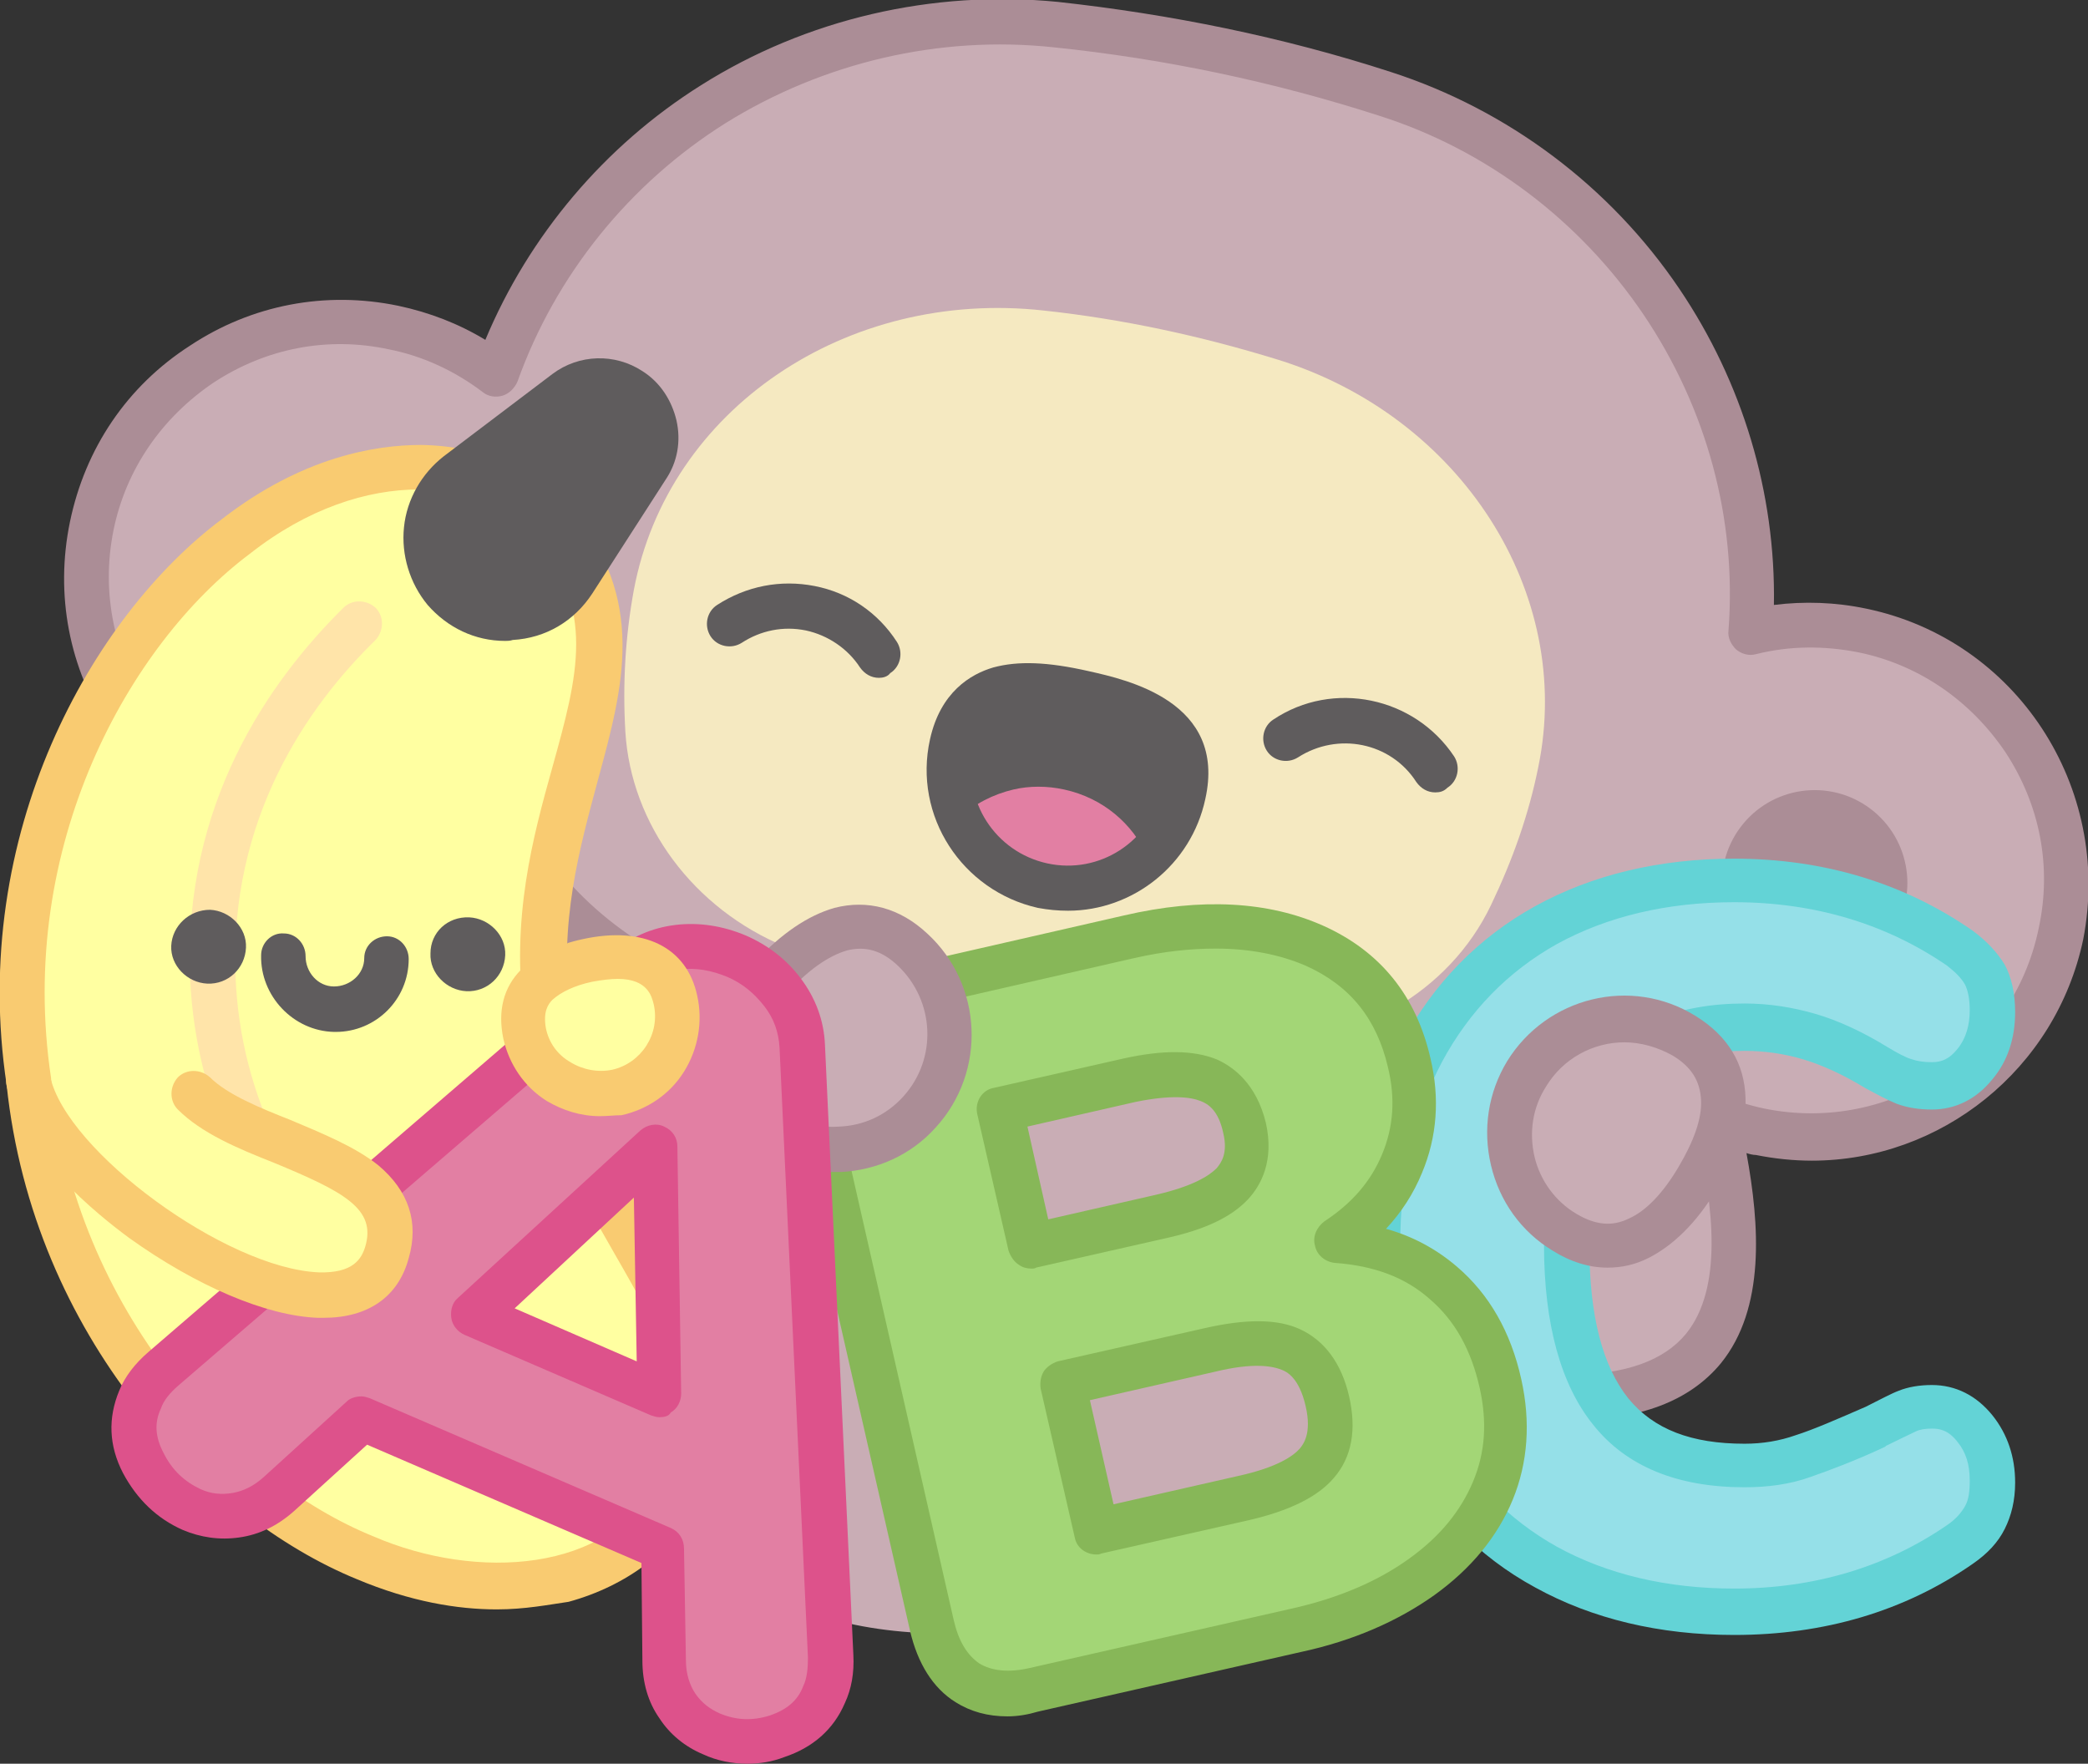 <svg width="103" height="87" viewBox="0 0 103 87" fill="none" xmlns="http://www.w3.org/2000/svg">
<rect x="0" y="0" width="103" height="87" fill="#333333" stroke="none"/>
<g clip-path="url(#clip0_17_349)">
<path d="M91.846 31.101C89.979 30.728 88.066 30.775 86.339 31.195C87.179 19.427 79.758 8.312 68.278 4.623C63.004 2.942 57.59 1.775 52.037 1.214C39.809 -0.047 28.468 7.192 24.455 18.446C23.008 17.325 21.281 16.531 19.415 16.158C12.601 14.757 5.927 19.146 4.527 25.918C3.127 32.736 7.514 39.367 14.281 40.768C17.734 41.469 21.188 40.675 23.895 38.853C25.622 43.196 29.029 46.792 33.415 48.66C33.975 48.894 34.535 49.127 35.096 49.361C32.202 55.291 28.515 65.285 31.922 72.43C37.009 83.217 50.963 80.182 50.963 80.182L77.472 68.741C86.619 68.741 86.012 61.502 84.799 55.805L84.425 54.965C85.172 55.291 85.966 55.525 86.806 55.712C93.619 57.113 100.246 52.723 101.647 45.952C103.047 39.18 98.66 32.502 91.846 31.101Z" fill="#C9ADB5"/>
<path d="M92.079 30.027C90.539 29.701 88.999 29.654 87.506 29.841C87.599 24.33 85.966 18.866 82.839 14.243C79.432 9.2 74.391 5.417 68.604 3.549C63.284 1.821 57.73 0.7 52.177 0.093C46.016 -0.514 39.763 0.934 34.582 4.203C29.822 7.192 26.088 11.628 23.942 16.765C22.635 15.971 21.188 15.411 19.648 15.084C16.054 14.336 12.414 15.037 9.381 17.045C6.254 19.053 4.2 22.135 3.453 25.731C2.707 29.327 3.407 32.969 5.414 36.005C7.42 39.04 10.501 41.142 14.094 41.889C17.314 42.543 20.581 42.076 23.428 40.488C25.435 44.644 28.795 47.913 33.042 49.734C33.602 49.968 34.255 49.734 34.489 49.174C34.722 48.614 34.489 47.96 33.929 47.726C29.775 45.905 26.602 42.636 24.922 38.48C24.782 38.153 24.548 37.919 24.221 37.826C23.895 37.733 23.568 37.779 23.288 37.966C20.721 39.741 17.594 40.348 14.514 39.694C8.354 38.433 4.34 32.362 5.6 26.151C6.207 23.163 7.98 20.594 10.547 18.866C13.114 17.185 16.148 16.578 19.181 17.232C20.861 17.559 22.448 18.306 23.802 19.333C24.081 19.567 24.455 19.613 24.782 19.52C25.108 19.427 25.388 19.146 25.528 18.82C27.395 13.589 31.035 9.06 35.796 6.071C40.603 3.082 46.343 1.728 51.99 2.335C57.404 2.895 62.771 4.016 67.998 5.697C73.318 7.378 77.938 10.881 81.065 15.504C84.192 20.127 85.686 25.638 85.265 31.101C85.219 31.475 85.406 31.802 85.639 32.035C85.919 32.269 86.292 32.362 86.619 32.269C88.299 31.849 89.979 31.849 91.659 32.175C94.646 32.783 97.213 34.557 98.94 37.126C100.62 39.694 101.226 42.73 100.573 45.765C99.313 51.976 93.246 55.945 87.039 54.684C83.959 54.031 81.345 52.256 79.665 49.547C79.478 49.267 79.198 49.081 78.872 49.034C78.545 48.987 78.218 49.127 77.985 49.361C74.718 52.583 70.424 54.358 65.851 54.358C65.804 54.358 65.804 54.358 65.757 54.358C65.151 54.358 64.637 54.871 64.637 55.478C64.637 56.085 65.151 56.599 65.757 56.599C65.804 56.599 65.804 56.599 65.851 56.599C70.564 56.599 75.045 54.918 78.592 51.882C79.945 53.657 81.719 55.058 83.772 55.992C83.772 56.039 83.772 56.132 83.772 56.179C84.472 59.448 85.032 63.511 83.165 65.799C82.092 67.106 80.178 67.807 77.518 67.807C76.912 67.807 76.398 68.32 76.398 68.927C76.398 69.535 76.912 70.048 77.518 70.048C80.879 70.048 83.352 69.114 84.892 67.246C87.086 64.538 86.805 60.428 86.152 56.879C86.292 56.926 86.479 56.973 86.619 56.973C87.552 57.159 88.486 57.253 89.372 57.253C95.719 57.253 101.413 52.77 102.767 46.325C104.213 38.807 99.453 31.568 92.079 30.027Z" fill="#AB8D96"/>
<path d="M61.791 51.509C53.81 51.369 46.11 49.781 38.736 46.699C34.209 44.831 31.129 40.675 30.849 36.098C30.709 33.717 30.849 31.382 31.269 29.093C32.949 20.174 41.769 14.243 51.477 15.317C55.397 15.738 59.27 16.578 63.051 17.746C72.058 20.547 77.658 29.233 75.885 37.826C75.418 40.161 74.625 42.403 73.551 44.644C71.498 48.94 66.878 51.602 61.791 51.509Z" fill="#F5E9C1"/>
<path d="M93.176 46.296C94.691 44.274 94.281 41.405 92.26 39.889C90.239 38.373 87.372 38.783 85.857 40.805C84.342 42.828 84.752 45.696 86.773 47.212C88.794 48.729 91.66 48.318 93.176 46.296Z" fill="#AB8D96"/>
<path d="M58.384 39.18C58.244 39.741 58.057 40.254 57.824 40.721C57.497 41.328 57.124 41.842 56.61 42.263C55.864 42.963 54.93 43.43 53.95 43.663C53.157 43.85 52.27 43.85 51.43 43.663C49.563 43.243 48.07 41.982 47.323 40.348C46.95 39.507 46.763 38.526 46.81 37.546C46.81 37.266 46.856 36.986 46.95 36.705C47.09 35.958 47.37 35.398 47.743 34.977C48.443 34.137 49.517 33.857 50.777 33.857C51.617 33.857 52.55 33.997 53.53 34.23C55.957 34.744 57.917 35.538 58.43 37.312C58.57 37.826 58.57 38.433 58.384 39.18Z" fill="#5F5C5D"/>
<path d="M56.61 42.262C55.864 42.963 54.93 43.43 53.95 43.663C53.157 43.85 52.27 43.85 51.43 43.663C49.563 43.243 48.07 41.982 47.323 40.348C48.07 39.647 49.003 39.18 49.983 38.947C50.777 38.76 51.663 38.76 52.503 38.947C54.417 39.367 55.864 40.628 56.61 42.262Z" fill="#E27FA3"/>
<path d="M52.69 44.924C52.177 44.924 51.71 44.878 51.197 44.784C47.463 43.944 45.036 40.254 45.876 36.472C46.39 34.137 47.883 33.25 49.003 32.923C50.217 32.596 51.663 32.642 53.717 33.109C55.584 33.53 60.531 34.604 59.457 39.414C58.757 42.683 55.864 44.924 52.69 44.924ZM50.683 34.931C50.263 34.931 49.89 34.977 49.563 35.071C48.956 35.258 48.303 35.584 48.023 36.939C47.463 39.507 49.096 42.029 51.663 42.589C54.23 43.15 56.75 41.515 57.31 38.947C57.684 37.266 57.124 36.098 53.25 35.258C52.223 35.024 51.383 34.931 50.683 34.931Z" fill="#5F5C5D"/>
<path d="M43.356 33.436C42.983 33.436 42.656 33.25 42.423 32.923C41.816 31.989 40.836 31.335 39.763 31.101C38.642 30.868 37.522 31.101 36.589 31.709C36.076 32.035 35.376 31.895 35.049 31.382C34.722 30.868 34.862 30.168 35.376 29.841C36.822 28.907 38.502 28.58 40.183 28.907C41.863 29.233 43.309 30.214 44.243 31.662C44.569 32.175 44.429 32.876 43.916 33.203C43.776 33.39 43.543 33.436 43.356 33.436Z" fill="#5F5C5D"/>
<path d="M70.798 39.087C70.424 39.087 70.098 38.9 69.865 38.573C68.604 36.612 65.991 36.098 64.031 37.359C63.517 37.686 62.817 37.546 62.491 37.032C62.164 36.519 62.304 35.818 62.817 35.491C65.758 33.53 69.771 34.37 71.731 37.312C72.058 37.826 71.918 38.527 71.405 38.853C71.218 39.04 71.031 39.087 70.798 39.087Z" fill="#5F5C5D"/>
<path d="M76.305 77.333C73.645 75.886 71.591 73.784 70.144 71.029C68.698 68.32 67.951 65.098 67.951 61.456C67.951 57.813 68.698 54.638 70.144 51.929C71.591 49.221 73.645 47.119 76.305 45.625C78.965 44.177 82.045 43.43 85.546 43.43C89.793 43.43 93.479 44.551 96.7 46.792C97.26 47.212 97.68 47.633 97.913 48.1C98.146 48.567 98.286 49.174 98.286 49.921C98.286 50.949 98.006 51.836 97.4 52.536C96.84 53.237 96.093 53.61 95.299 53.61C94.786 53.61 94.366 53.517 93.946 53.377C93.526 53.237 93.059 53.003 92.546 52.63C91.379 51.929 90.259 51.415 89.232 51.135C88.206 50.855 87.132 50.668 86.059 50.668C83.119 50.668 80.879 51.556 79.432 53.33C77.985 55.105 77.238 57.813 77.238 61.456C77.238 65.098 77.985 67.853 79.432 69.628C80.879 71.403 83.072 72.29 86.059 72.29C87.039 72.29 88.019 72.15 88.952 71.823C89.886 71.496 91.099 71.029 92.546 70.329C93.246 69.955 93.759 69.721 94.086 69.581C94.413 69.441 94.833 69.394 95.299 69.394C96.139 69.394 96.84 69.768 97.4 70.469C97.96 71.169 98.286 72.056 98.286 73.084C98.286 73.784 98.146 74.391 97.913 74.858C97.68 75.325 97.26 75.792 96.7 76.166C93.526 78.407 89.793 79.528 85.546 79.528C82.045 79.528 78.918 78.828 76.305 77.333Z" fill="#95E0E8"/>
<path d="M85.546 80.649C81.859 80.649 78.545 79.855 75.745 78.314C72.898 76.773 70.705 74.485 69.165 71.589C67.624 68.694 66.878 65.285 66.878 61.456C66.878 57.673 67.671 54.264 69.165 51.415C70.705 48.52 72.945 46.232 75.745 44.691C78.545 43.15 81.859 42.356 85.546 42.356C89.979 42.356 93.946 43.57 97.306 45.905C98.006 46.419 98.52 46.979 98.893 47.586C99.22 48.193 99.406 48.987 99.406 49.921C99.406 51.229 99.033 52.349 98.286 53.237C97.493 54.217 96.466 54.731 95.299 54.731C94.646 54.731 94.086 54.638 93.573 54.451C93.106 54.264 92.593 53.984 91.986 53.657C90.913 53.003 89.886 52.536 88.952 52.256C88.019 51.976 87.039 51.836 86.059 51.836C83.445 51.836 81.532 52.583 80.319 54.077C79.058 55.665 78.405 58.14 78.405 61.502C78.405 64.911 79.058 67.386 80.319 68.974C81.579 70.515 83.445 71.216 86.059 71.216C86.946 71.216 87.786 71.076 88.579 70.796C89.466 70.515 90.633 70.002 92.033 69.394C92.779 69.021 93.293 68.741 93.666 68.601C94.133 68.414 94.693 68.32 95.299 68.32C96.466 68.32 97.493 68.834 98.286 69.815C99.033 70.749 99.406 71.87 99.406 73.13C99.406 74.018 99.22 74.765 98.893 75.419C98.566 76.073 98.053 76.633 97.306 77.147C93.946 79.481 89.979 80.649 85.546 80.649ZM85.546 44.504C82.232 44.504 79.292 45.205 76.818 46.559C74.391 47.913 72.478 49.874 71.125 52.396C69.771 54.965 69.071 58 69.071 61.409C69.071 64.865 69.771 67.947 71.125 70.469C72.478 72.99 74.391 74.952 76.818 76.306C79.292 77.66 82.232 78.361 85.546 78.361C89.513 78.361 93.059 77.287 96.046 75.232C96.466 74.952 96.746 74.625 96.933 74.298C97.12 73.971 97.166 73.551 97.166 73.037C97.166 72.243 96.98 71.636 96.56 71.122C96.093 70.515 95.626 70.469 95.299 70.469C94.973 70.469 94.693 70.515 94.506 70.609C94.226 70.749 93.713 70.982 93.059 71.309C93.059 71.309 93.013 71.309 93.013 71.356C91.519 72.056 90.259 72.523 89.326 72.85C88.299 73.224 87.179 73.364 86.059 73.364C82.745 73.364 80.225 72.337 78.592 70.282C77.005 68.32 76.165 65.332 76.165 61.409C76.165 57.533 76.958 54.544 78.592 52.583C80.272 50.528 82.792 49.501 86.059 49.501C87.272 49.501 88.439 49.688 89.559 50.014C90.679 50.341 91.893 50.902 93.106 51.649C93.573 51.929 93.993 52.163 94.32 52.256C94.6 52.349 94.926 52.396 95.299 52.396C95.813 52.396 96.186 52.209 96.56 51.742C96.98 51.229 97.166 50.575 97.166 49.828C97.166 49.267 97.073 48.847 96.933 48.567C96.746 48.24 96.466 47.96 96.046 47.633C93.059 45.578 89.513 44.504 85.546 44.504Z" fill="#63D3D6"/>
<path d="M71.218 63.277C72.618 64.491 73.552 66.126 74.018 68.227C74.438 70.095 74.345 71.87 73.645 73.504C72.991 75.138 71.825 76.54 70.145 77.754C68.465 78.968 66.411 79.808 63.938 80.369L50.963 83.311C49.61 83.591 48.536 83.498 47.65 82.937C46.763 82.377 46.203 81.443 45.876 80.089L39.949 54.031C39.669 52.676 39.763 51.602 40.323 50.715C40.883 49.828 41.816 49.267 43.169 48.94L55.63 46.092C59.224 45.251 62.304 45.438 64.778 46.559C67.251 47.679 68.838 49.594 69.445 52.349C69.865 54.124 69.725 55.758 69.071 57.346C68.418 58.887 67.344 60.195 65.804 61.175C68.044 61.409 69.818 62.109 71.218 63.277ZM50.87 61.502L57.264 60.055C58.944 59.681 60.111 59.121 60.811 58.42C61.464 57.72 61.651 56.786 61.417 55.665C61.137 54.451 60.577 53.657 59.644 53.283C58.757 52.91 57.45 52.91 55.77 53.283L49.377 54.731L50.87 61.502ZM64.964 72.197C65.618 71.449 65.758 70.422 65.478 69.114C65.198 67.807 64.591 66.966 63.704 66.593C62.817 66.219 61.464 66.219 59.691 66.593L52.457 68.227L54.137 75.559L61.371 73.924C63.144 73.504 64.358 72.944 64.964 72.197Z" fill="#A3D676"/>
<path d="M49.703 84.665C48.723 84.665 47.883 84.432 47.136 83.965C46.016 83.264 45.27 82.05 44.896 80.462L38.969 54.404C38.596 52.77 38.782 51.369 39.483 50.248C40.183 49.127 41.396 48.38 42.983 48.006L55.444 45.158C59.27 44.27 62.584 44.457 65.291 45.672C68.091 46.932 69.865 49.127 70.565 52.209C71.031 54.171 70.891 56.085 70.145 57.86C69.725 58.887 69.118 59.821 68.371 60.615C69.725 60.989 70.891 61.642 71.871 62.483C73.458 63.837 74.531 65.705 75.045 68.04C75.512 70.142 75.372 72.15 74.625 73.971C73.878 75.792 72.571 77.38 70.751 78.688C68.978 79.948 66.784 80.929 64.171 81.49L51.197 84.432C50.73 84.572 50.217 84.665 49.703 84.665ZM59.971 46.792C58.711 46.792 57.404 46.932 55.957 47.259L43.496 50.108C42.469 50.341 41.769 50.762 41.349 51.369C40.976 51.976 40.883 52.816 41.116 53.844L47.043 79.902C47.276 80.929 47.696 81.63 48.303 82.05C48.91 82.424 49.75 82.517 50.777 82.283L63.751 79.341C66.038 78.828 67.998 77.987 69.538 76.866C71.031 75.792 72.058 74.531 72.665 73.084C73.271 71.636 73.365 70.142 72.991 68.46C72.571 66.593 71.778 65.145 70.518 64.071C69.305 62.997 67.764 62.436 65.851 62.296C65.384 62.25 64.964 61.923 64.871 61.456C64.731 60.989 64.964 60.522 65.338 60.242C66.691 59.354 67.624 58.28 68.184 56.926C68.745 55.572 68.838 54.171 68.464 52.63C67.904 50.248 66.598 48.614 64.404 47.633C63.097 47.072 61.604 46.792 59.971 46.792ZM54.09 76.68C53.577 76.68 53.11 76.353 53.017 75.839L51.337 68.507C51.29 68.227 51.337 67.9 51.477 67.667C51.617 67.433 51.897 67.246 52.177 67.153L59.41 65.519C61.464 65.052 63.004 65.052 64.124 65.565C65.338 66.126 66.178 67.246 66.551 68.881C66.924 70.515 66.691 71.87 65.804 72.897C65.011 73.831 63.611 74.531 61.557 74.998L54.324 76.633C54.23 76.68 54.184 76.68 54.09 76.68ZM53.764 69.068L54.93 74.204L61.091 72.803C63.004 72.383 63.797 71.823 64.124 71.449C64.264 71.263 64.731 70.749 64.404 69.348C64.078 67.947 63.471 67.667 63.237 67.573C62.771 67.386 61.837 67.2 59.924 67.667L53.764 69.068ZM50.87 62.577C50.683 62.577 50.45 62.53 50.263 62.39C50.03 62.25 49.843 61.969 49.75 61.689L48.21 54.965C48.07 54.358 48.443 53.75 49.05 53.657L55.444 52.209C57.357 51.789 58.85 51.789 60.017 52.256C60.857 52.63 61.977 53.47 62.444 55.385C62.864 57.253 62.211 58.467 61.557 59.167C60.717 60.055 59.41 60.662 57.497 61.082L51.103 62.53C51.057 62.577 50.963 62.577 50.87 62.577ZM50.683 55.572L51.71 60.148L57.03 58.934C58.85 58.514 59.644 58 60.017 57.626C60.251 57.346 60.577 56.879 60.344 55.898C60.111 54.778 59.597 54.451 59.224 54.311C58.757 54.124 57.824 53.984 56.004 54.358L50.683 55.572Z" fill="#87B758"/>
<path d="M38.083 48.193C35.982 50.481 35.096 53.097 37.382 55.198C39.669 57.3 43.263 57.159 45.363 54.825C47.463 52.536 47.323 48.94 44.99 46.839C42.703 44.784 40.183 45.905 38.083 48.193Z" fill="#C9ADB5"/>
<path d="M41.163 57.813C39.483 57.813 37.849 57.206 36.589 56.039C35.236 54.778 34.676 53.283 34.956 51.602C35.189 50.248 35.936 48.847 37.242 47.446C38.549 46.045 39.856 45.158 41.163 44.784C42.796 44.364 44.383 44.784 45.736 46.045C48.49 48.567 48.676 52.863 46.156 55.618C44.943 56.973 43.263 57.72 41.489 57.813C41.396 57.813 41.303 57.813 41.163 57.813ZM38.876 48.94C37.896 50.014 37.289 51.042 37.149 51.976C37.009 52.91 37.289 53.657 38.129 54.404C39.016 55.245 40.183 55.665 41.396 55.572C42.609 55.525 43.73 55.011 44.57 54.077C46.25 52.209 46.11 49.361 44.289 47.633C43.496 46.886 42.703 46.652 41.769 46.886C40.836 47.166 39.856 47.866 38.876 48.94Z" fill="#AB8D96"/>
<path d="M83.725 58.14C85.359 55.478 85.732 52.723 83.072 51.135C80.412 49.501 76.912 50.341 75.278 53.003C73.645 55.665 74.485 59.167 77.145 60.802C79.852 62.39 82.092 60.802 83.725 58.14Z" fill="#C9ADB5"/>
<path d="M79.292 62.53C78.405 62.53 77.472 62.25 76.585 61.689C75.045 60.755 73.971 59.261 73.551 57.486C73.131 55.712 73.411 53.891 74.345 52.349C76.305 49.174 80.459 48.147 83.632 50.108C85.219 51.089 86.059 52.443 86.106 54.171C86.152 55.525 85.639 57.066 84.659 58.7C83.679 60.335 82.512 61.456 81.299 62.063C80.645 62.39 79.992 62.53 79.292 62.53ZM80.132 51.415C78.592 51.415 77.098 52.209 76.258 53.61C75.605 54.638 75.418 55.852 75.698 57.066C75.978 58.233 76.725 59.261 77.752 59.868C78.685 60.428 79.525 60.522 80.365 60.101C81.205 59.728 82.045 58.841 82.792 57.58C83.539 56.319 83.959 55.198 83.912 54.264C83.865 53.33 83.445 52.63 82.512 52.069C81.765 51.649 80.925 51.415 80.132 51.415Z" fill="#AB8D96"/>
<path d="M27.302 25.778C24.502 22.462 17.921 21.575 11.668 26.478C5.507 31.008 -0.373 41.375 1.447 53.33C2.707 65.378 10.967 73.924 18.061 76.82C25.342 79.948 31.502 77.473 33.369 73.551C37.383 65.238 28.328 61.035 27.022 50.061C25.575 39.134 33.276 32.829 27.302 25.778Z" fill="#FFFFA1"/>
<path d="M26.508 71.87C26.322 71.87 26.182 71.823 25.995 71.73C25.855 71.636 21.981 69.675 17.968 65.845C12.647 60.709 9.661 54.638 9.381 48.287C9.007 39.647 13.301 33.577 16.941 29.981C17.361 29.56 18.061 29.56 18.528 29.981C18.948 30.401 18.948 31.102 18.528 31.568C15.168 34.837 11.294 40.395 11.621 48.193C11.854 54.031 14.514 59.401 19.461 64.211C23.195 67.853 26.928 69.768 26.975 69.768C27.535 70.048 27.722 70.702 27.488 71.263C27.302 71.636 26.928 71.87 26.508 71.87Z" fill="#FFE4A9"/>
<path d="M21.235 47.026C21.188 48.006 22.028 48.847 23.008 48.894C24.035 48.94 24.875 48.147 24.922 47.119C24.968 46.139 24.128 45.298 23.148 45.251C22.075 45.205 21.235 45.998 21.235 47.026Z" fill="#5F5C5D"/>
<path d="M8.447 46.652C8.4 47.633 9.241 48.473 10.221 48.52C11.247 48.567 12.087 47.773 12.134 46.746C12.181 45.765 11.341 44.924 10.361 44.878C9.334 44.878 8.494 45.672 8.447 46.652Z" fill="#5F5C5D"/>
<path d="M24.502 79.388C22.588 79.388 20.255 79.014 17.595 77.894C10.174 74.858 1.633 65.939 0.327 53.517C-1.54 41.142 4.527 30.401 10.967 25.591C14.888 22.555 18.481 21.948 20.768 21.948C23.802 21.995 26.462 23.116 28.142 25.077C31.922 29.56 30.755 33.857 29.495 38.48C28.608 41.795 27.535 45.531 28.142 50.014C28.702 54.498 30.615 57.86 32.342 60.849C34.722 64.958 36.962 68.834 34.395 74.158C33.276 76.446 30.942 78.221 28.049 79.014C27.068 79.155 25.902 79.388 24.502 79.388ZM20.675 24.143C18.108 24.143 15.168 25.077 12.321 27.319C6.394 31.755 0.793 41.702 2.52 53.19V53.237C3.734 64.771 11.621 73.037 18.434 75.792C23.521 77.987 30.102 77.567 32.342 73.084C34.396 68.881 32.669 65.939 30.335 61.876C28.515 58.7 26.462 55.151 25.855 50.201C25.202 45.298 26.275 41.328 27.255 37.826C28.515 33.296 29.402 30.027 26.368 26.478C25.202 25.031 23.102 24.143 20.675 24.143Z" fill="#F9CB71"/>
<path d="M16.568 50.902C16.521 50.902 16.521 50.902 16.474 50.902C14.468 50.855 12.834 49.127 12.881 47.119C12.881 46.512 13.394 45.998 14.001 46.045C14.608 46.045 15.074 46.559 15.074 47.166C15.074 47.96 15.681 48.66 16.474 48.66C17.268 48.66 17.968 48.053 17.968 47.259C17.968 46.652 18.481 46.185 19.088 46.185C19.695 46.185 20.161 46.699 20.161 47.306C20.161 49.314 18.528 50.902 16.568 50.902Z" fill="#5F5C5D"/>
<path d="M24.922 31.615C23.428 31.615 22.075 30.961 21.095 29.841C20.208 28.767 19.788 27.366 19.928 26.011C20.068 24.61 20.815 23.349 21.888 22.509L27.255 18.446C28.562 17.465 30.335 17.419 31.689 18.306C32.575 18.866 33.135 19.754 33.369 20.734C33.602 21.762 33.416 22.789 32.855 23.63L29.215 29.28C28.328 30.634 26.928 31.475 25.295 31.568C25.155 31.615 25.015 31.615 24.922 31.615Z" fill="#5F5C5D"/>
<path d="M40.649 83.591C40.229 84.618 39.436 85.272 38.316 85.646C37.196 86.019 36.122 85.973 35.096 85.506C34.395 85.225 33.836 84.758 33.416 84.105C32.995 83.498 32.762 82.75 32.762 81.863L32.669 76.353L17.828 69.955L13.721 73.691C13.068 74.298 12.367 74.625 11.621 74.718C10.874 74.812 10.127 74.718 9.427 74.438C8.4 73.971 7.607 73.224 7.047 72.15C6.487 71.076 6.44 70.048 6.907 69.021C7.14 68.46 7.514 67.947 8.027 67.48L30.849 47.82C31.595 47.166 32.482 46.792 33.416 46.652C34.395 46.559 35.329 46.699 36.309 47.119C37.242 47.493 37.989 48.1 38.596 48.894C39.203 49.688 39.529 50.575 39.576 51.556L40.976 81.63C40.976 82.424 40.883 83.077 40.649 83.591ZM32.529 68.834L32.342 56.646L23.335 64.911L32.529 68.834Z" fill="#E27FA3"/>
<path d="M36.869 87C36.122 87 35.376 86.86 34.675 86.533C33.789 86.159 33.042 85.552 32.529 84.758C31.969 83.965 31.689 82.984 31.689 81.91L31.642 77.1L18.108 71.263L14.514 74.531C13.674 75.279 12.787 75.699 11.807 75.839C10.827 75.979 9.894 75.839 9.007 75.465C7.747 74.905 6.767 73.971 6.067 72.663C5.367 71.309 5.32 69.955 5.88 68.601C6.16 67.9 6.674 67.246 7.327 66.686L30.149 47.026C31.082 46.232 32.155 45.765 33.322 45.625C34.489 45.485 35.656 45.672 36.776 46.139C37.849 46.605 38.782 47.306 39.483 48.24C40.229 49.221 40.649 50.341 40.696 51.556L42.096 81.63C42.143 82.517 42.003 83.311 41.676 84.011C41.116 85.319 40.089 86.206 38.689 86.673C38.082 86.907 37.476 87 36.869 87ZM17.828 68.881C17.968 68.881 18.108 68.927 18.248 68.974L33.089 75.372C33.509 75.559 33.742 75.932 33.742 76.399L33.836 81.91C33.836 82.564 34.022 83.124 34.302 83.544C34.629 84.011 35.002 84.291 35.516 84.525C36.309 84.852 37.102 84.898 37.989 84.618C38.782 84.338 39.343 83.918 39.623 83.171C39.809 82.797 39.856 82.283 39.856 81.77L38.456 51.696C38.409 50.902 38.176 50.248 37.709 49.641C37.196 48.987 36.636 48.52 35.889 48.193C35.096 47.866 34.349 47.726 33.555 47.82C32.809 47.913 32.155 48.193 31.595 48.707L8.774 68.367C8.4 68.694 8.074 69.068 7.934 69.488C7.607 70.188 7.654 70.889 8.074 71.683C8.494 72.523 9.101 73.084 9.894 73.457C10.407 73.691 10.921 73.737 11.481 73.644C11.994 73.551 12.507 73.317 13.021 72.85L17.128 69.114C17.268 68.974 17.548 68.881 17.828 68.881ZM32.529 69.908C32.389 69.908 32.249 69.862 32.109 69.815L22.915 65.845C22.588 65.705 22.308 65.378 22.261 65.005C22.215 64.631 22.308 64.258 22.588 64.024L31.595 55.758C31.922 55.478 32.389 55.385 32.762 55.572C33.182 55.758 33.415 56.132 33.415 56.552L33.602 68.741C33.602 69.114 33.415 69.488 33.089 69.675C32.995 69.862 32.762 69.908 32.529 69.908ZM25.388 64.538L31.409 67.153L31.269 59.074L25.388 64.538Z" fill="#DD528B"/>
<path d="M1.447 53.33C2.66 59.121 17.361 67.9 19.135 61.783C20.488 57.066 12.367 56.692 9.614 53.937L1.447 53.33Z" fill="#FFFFA1"/>
<path d="M15.961 65.005C15.868 65.005 15.774 65.005 15.681 65.005C13.114 64.911 9.661 63.417 6.394 61.082C4.807 59.915 1.027 56.879 0.327 53.564C0.187 52.956 0.607 52.396 1.167 52.256C1.773 52.116 2.333 52.536 2.474 53.097C3.267 56.786 11.154 62.577 15.728 62.763C17.408 62.81 17.828 62.109 18.015 61.502C18.575 59.635 16.988 58.794 13.488 57.346C11.714 56.646 9.941 55.898 8.774 54.731C8.354 54.311 8.354 53.61 8.774 53.143C9.194 52.723 9.894 52.723 10.361 53.143C11.201 53.984 12.787 54.638 14.328 55.245C15.868 55.898 17.501 56.552 18.668 57.486C20.161 58.747 20.675 60.288 20.161 62.063C19.648 63.977 18.154 65.005 15.961 65.005Z" fill="#F9CB71"/>
<path d="M28.982 47.353C26.928 47.82 25.435 48.894 25.902 50.949C26.368 53.003 28.422 54.311 30.475 53.844C32.529 53.377 33.836 51.322 33.369 49.267C32.855 47.213 31.035 46.886 28.982 47.353Z" fill="#FFFFA1"/>
<path d="M29.589 55.058C28.655 55.058 27.768 54.778 26.975 54.311C25.855 53.61 25.108 52.489 24.828 51.229C24.548 49.874 24.828 48.707 25.715 47.82C26.415 47.119 27.442 46.605 28.748 46.325C31.735 45.672 33.882 46.699 34.396 49.127C34.676 50.388 34.442 51.742 33.742 52.863C33.042 53.984 31.922 54.731 30.662 55.011C30.335 55.011 29.962 55.058 29.589 55.058ZM30.475 48.287C30.149 48.287 29.729 48.333 29.215 48.427C28.328 48.614 27.675 48.94 27.255 49.314C27.022 49.547 26.788 49.921 26.928 50.715C27.068 51.416 27.488 52.023 28.142 52.396C28.748 52.77 29.495 52.91 30.195 52.77C31.642 52.443 32.575 50.995 32.249 49.547C32.155 49.174 31.969 48.287 30.475 48.287Z" fill="#F9CB71"/>
</g>
<defs>
<clipPath id="clip0_17_349">
<rect width="103" height="87" fill="white"/>
</clipPath>
</defs>
</svg>
